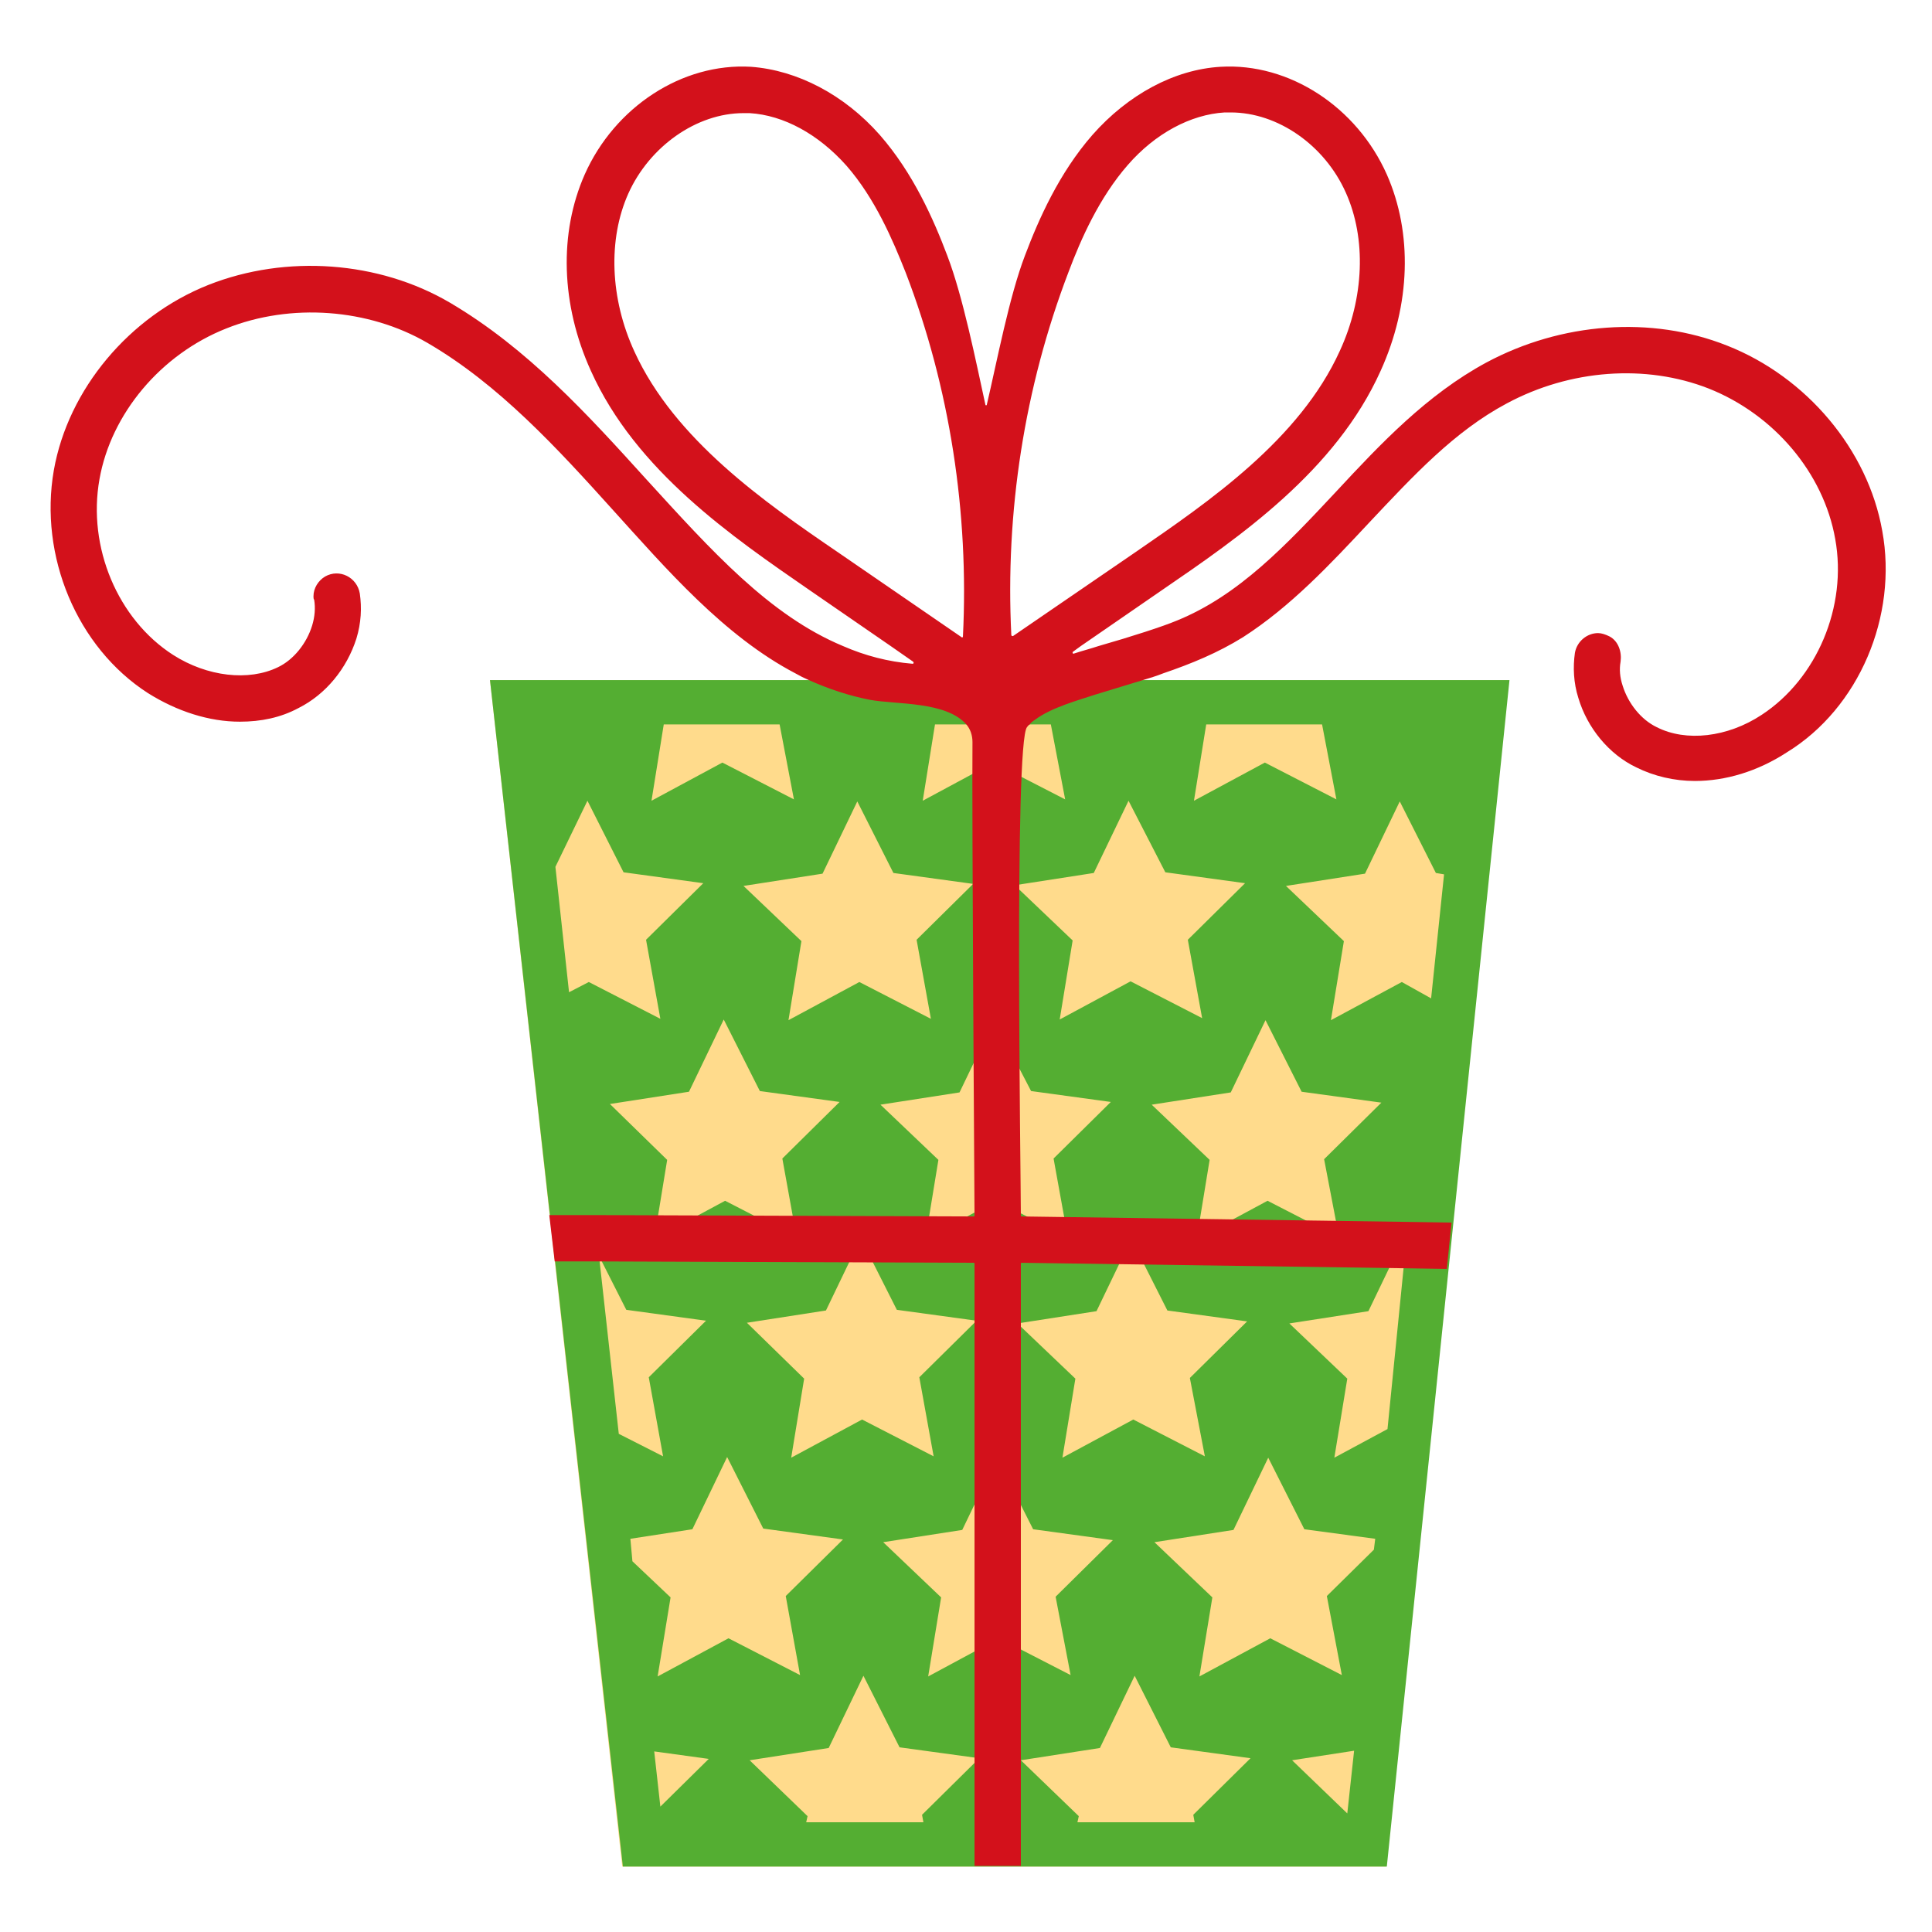 <?xml version="1.0" encoding="utf-8"?>
<!-- Generator: Adobe Illustrator 19.1.1, SVG Export Plug-In . SVG Version: 6.00 Build 0)  -->
<svg version="1.1" id="Layer_1" xmlns="http://www.w3.org/2000/svg" xmlns:xlink="http://www.w3.org/1999/xlink" x="0px" y="0px"
	 viewBox="0 0 283.5 283.5" style="enable-background:new 0 0 283.5 283.5;" xml:space="preserve">
<style type="text/css">
	.st0{fill:#FFDB8C;}
	.st1{fill:#54AE32;}
	.st2{fill:#D3111B;}
</style>
<g>
	<polygon class="st0" points="71.9,99.8 91.3,273.9 203.4,273.9 221.4,99.8 	"/>
	<path class="st1" d="M71.9,99.8l19.5,174.1h112.1l18-174.1H71.9z M196.1,117.3l-10.5-5.4l-10.4,5.6l1.8-11.2h17L196.1,117.3z
		 M196.5,181.6l-10.5-5.4l-10.4,5.6l1.9-11.6l-8.5-8.1l11.6-1.8l5.1-10.6l5.3,10.5l11.7,1.6l-8.4,8.3L196.5,181.6z M176.8,213.7
		l-10.5-5.4l-10.4,5.6l1.9-11.6l-8.5-8.1l11.6-1.8l5.1-10.6l5.3,10.5l11.7,1.6l-8.4,8.3L176.8,213.7z M157.1,245.8l-10.5-5.4
		l-10.4,5.6l1.9-11.6l-8.5-8.1l11.6-1.8l5.1-10.6l5.3,10.5l11.7,1.6l-8.4,8.3L157.1,245.8z M109.6,194.1l11.6-1.8l5.1-10.6l5.3,10.5
		l11.7,1.6l-8.4,8.3l2.1,11.6l-10.5-5.4l-10.4,5.6l1.9-11.6L109.6,194.1z M89.5,162l11.6-1.8l5.1-10.6l5.3,10.5l11.7,1.6l-8.4,8.3
		l2.1,11.6l-10.5-5.4l-10.4,5.6l1.9-11.6L89.5,162z M176.4,149.4l-10.5-5.4l-10.4,5.6l1.9-11.6l-8.5-8.1l11.6-1.8l5.1-10.6L171,128
		l11.7,1.6l-8.4,8.3L176.4,149.4z M151.3,160.1l11.7,1.6l-8.4,8.3l2.1,11.6l-10.5-5.4l-10.4,5.6l1.9-11.6l-8.5-8.1l11.6-1.8
		l5.1-10.6L151.3,160.1z M134.5,137.9l2.1,11.6l-10.5-5.4l-10.4,5.6l1.9-11.6l-8.5-8.1l11.6-1.8l5.1-10.6l5.3,10.5l11.7,1.6
		L134.5,137.9z M156.3,117.3l-10.5-5.4l-10.4,5.6l1.8-11.2h17L156.3,117.3z M116.5,117.3l-10.5-5.4l-10.4,5.6l1.8-11.2h17
		L116.5,117.3z M81.5,127.2l4.7-9.7l5.3,10.5l11.7,1.6l-8.4,8.3l2.1,11.6l-10.5-5.4l-2.9,1.5L81.5,127.2z M91.9,192.2l11.7,1.6
		l-8.4,8.3l2.1,11.6l-6.5-3.3l-2.9-26.1L91.9,192.2z M92.5,225.8l9.1-1.4l5.1-10.6l5.3,10.5l11.7,1.6l-8.4,8.3l2.1,11.6l-10.5-5.4
		L96.5,246l1.9-11.6l-5.6-5.3L92.5,225.8z M104,258.1l-7.1,7L96,257L104,258.1z M110,258.3l11.6-1.8l5.1-10.6l5.3,10.5l11.7,1.6
		l-8.4,8.3l0.2,1.1h-17.2l0.2-0.9L110,258.3z M149.8,258.3l11.6-1.8l5.1-10.6l5.3,10.5l11.7,1.6l-8.4,8.3l0.2,1.1h-17.2l0.2-0.9
		L149.8,258.3z M189.6,258.3l9.1-1.4l-1,9.2L189.6,258.3z M196.9,245.8l-10.5-5.4l-10.4,5.6l1.9-11.6l-8.5-8.1l11.6-1.8l5.1-10.6
		l5.3,10.5l10.4,1.4l-0.2,1.6l-6.9,6.8L196.9,245.8z M203.6,209.7l-7.8,4.2l1.9-11.6l-8.5-8.1l11.6-1.8l5.1-10.6l0.4,0.9
		L203.6,209.7z M205.7,144.1l-10.4,5.6l1.9-11.6l-8.5-8.1l11.6-1.8l5.1-10.6l5.3,10.5l1.2,0.2l-1.9,18.2L205.7,144.1z"/>
	<path class="st2" d="M276.2,77.9c-2.1-11.9-11.1-22.6-22.8-27.2c-11.1-4.4-24.3-3.4-35.3,2.5c-8.7,4.7-15.5,11.9-22,18.9
		c-7.3,7.8-14.3,15.3-23.5,19c-1.9,0.8-6.5,2.3-11.4,3.7c-1.2,0.4-2.4,0.7-3.6,1.1c-0.2,0.1-0.3-0.2-0.1-0.3l1.1-0.8l11.9-8.2
		c11.4-7.8,25.5-17.5,32.1-32.2c4.4-9.7,4.7-20.2,0.9-28.8c-4.4-9.9-14.3-16.4-24.4-15.8c-6.8,0.4-13.6,4.1-18.8,10
		c-4.9,5.6-7.9,12.4-9.9,17.7c-2.3,6-4.1,15.5-5.6,21.9c0,0.1-0.2,0.1-0.2,0c-1.4-6.4-3.3-15.9-5.6-21.9c-2-5.3-5-12.1-9.9-17.7
		c-5.2-5.9-12.1-9.5-18.9-10c-10.1-0.6-20,5.9-24.4,15.8c-3.8,8.6-3.5,19.1,0.9,28.8c6.6,14.7,20.8,24.4,32.1,32.2l11.9,8.2l3.3,2.3
		c0.1,0.1,0.1,0.3-0.1,0.3c-3.6-0.3-7-1.2-10.2-2.6c-10.8-4.5-19.3-14-28.8-24.4c-8.6-9.5-17.5-19.3-28.9-26
		c-10.4-6.1-24-7.1-35.4-2.6C19,46.4,10,57.1,7.9,69c-2.2,12.6,3.4,26,13.8,32.7c4.3,2.7,9,4.2,13.5,4.2c3.1,0,6-0.6,8.6-2
		c4-2,7.1-5.8,8.5-10.2c0.7-2.3,0.8-4.5,0.5-6.6c-0.4-2.4-3-3.7-5.1-2.5c-1,0.6-1.7,1.7-1.7,2.9c0,0.2,0,0.4,0.1,0.5
		c0.2,1.2,0.1,2.5-0.3,3.8c-0.8,2.6-2.7,5-5,6.1c-4.3,2.1-10.4,1.4-15.4-1.8c-8.1-5.2-12.6-15.8-10.8-25.8c1.7-9.6,9-18.3,18.6-22.1
		c9.5-3.8,20.9-2.9,29.5,2.1C73.2,56.4,81.8,65.8,90,74.9c7.7,8.5,16.2,18.4,26.7,23.9c0.7,0.4,1.3,0.7,2,1c2.9,1.3,5.9,2.3,9,2.9
		c3.9,0.7,11.1,0.2,14.1,3.6c0,0,0,0,0,0c0.6,0.7,0.9,1.6,0.9,2.6c-0.1,9.8,0.3,69.5,0.3,69.5c0,0.1-0.1,0.1-0.1,0.1l-55.8-0.2
		l-6.5,0l0.8,6.8l6.5,0l55,0.2c0.1,0,0.1,0.1,0.1,0.1l0,81.9v6.5h6.8v-6.5l0-81.9c0-0.1,0.1-0.1,0.1-0.1l55.9,0.8l6.5,0.1l0.7-6.8
		l-6.5-0.1l-56.6-0.8c-0.1,0-0.1-0.1-0.1-0.1c0-6.3-1-69.4,0.9-71.7c0.1-0.1,0.2-0.3,0.4-0.4c0.2-0.3,0.5-0.5,0.8-0.7
		c2.4-1.8,6.5-2.9,8.9-3.7c2.3-0.7,4.6-1.4,6.9-2.1c1-0.3,2-0.6,3-1c4.1-1.4,8-3,11.7-5.3c7-4.5,12.8-10.7,18.5-16.8
		c6.5-6.9,12.5-13.4,20.2-17.5c9.3-5,20.4-5.8,29.6-2.2c9.6,3.8,16.9,12.4,18.6,22.1c1.8,9.9-2.7,20.5-10.8,25.8
		c-5,3.3-11.1,4-15.4,1.8c-2.3-1.1-4.2-3.5-5-6.1c-0.4-1.2-0.5-2.4-0.3-3.5c0.2-1.4-0.3-3-1.6-3.7c-0.6-0.3-1.2-0.5-1.7-0.5
		c-1.6,0-3.1,1.2-3.4,2.9c-0.3,2.1-0.2,4.4,0.5,6.6c1.3,4.4,4.5,8.3,8.5,10.2c2.6,1.3,5.6,2,8.6,2c4.5,0,9.2-1.4,13.5-4.2
		C272.8,103.9,278.5,90.4,276.2,77.9z M156.8,39.9c1.8-4.8,4.5-10.9,8.7-15.7c4-4.6,9.2-7.4,14.2-7.7c0.3,0,0.6,0,0.9,0
		c6.9,0,13.8,4.8,16.9,11.8c3,6.7,2.7,15.4-0.9,23.2c-5.9,13-19.2,22.1-29.8,29.4l-18.1,12.4c-0.1,0.1-0.3,0-0.3-0.1
		C147.5,75.2,150.3,56.9,156.8,39.9z M122.9,81C112.2,73.7,99,64.5,93.1,51.6c-3.6-7.8-3.9-16.5-0.9-23.2c3.1-6.9,10-11.8,16.9-11.8
		c0.3,0,0.6,0,0.9,0c5,0.3,10.1,3.1,14.2,7.7c4.2,4.8,6.8,10.9,8.7,15.7c6.5,16.9,9.3,35.3,8.4,53.4c0,0.1-0.1,0.2-0.2,0.1L122.9,81
		z"/>
</g>
</svg>
